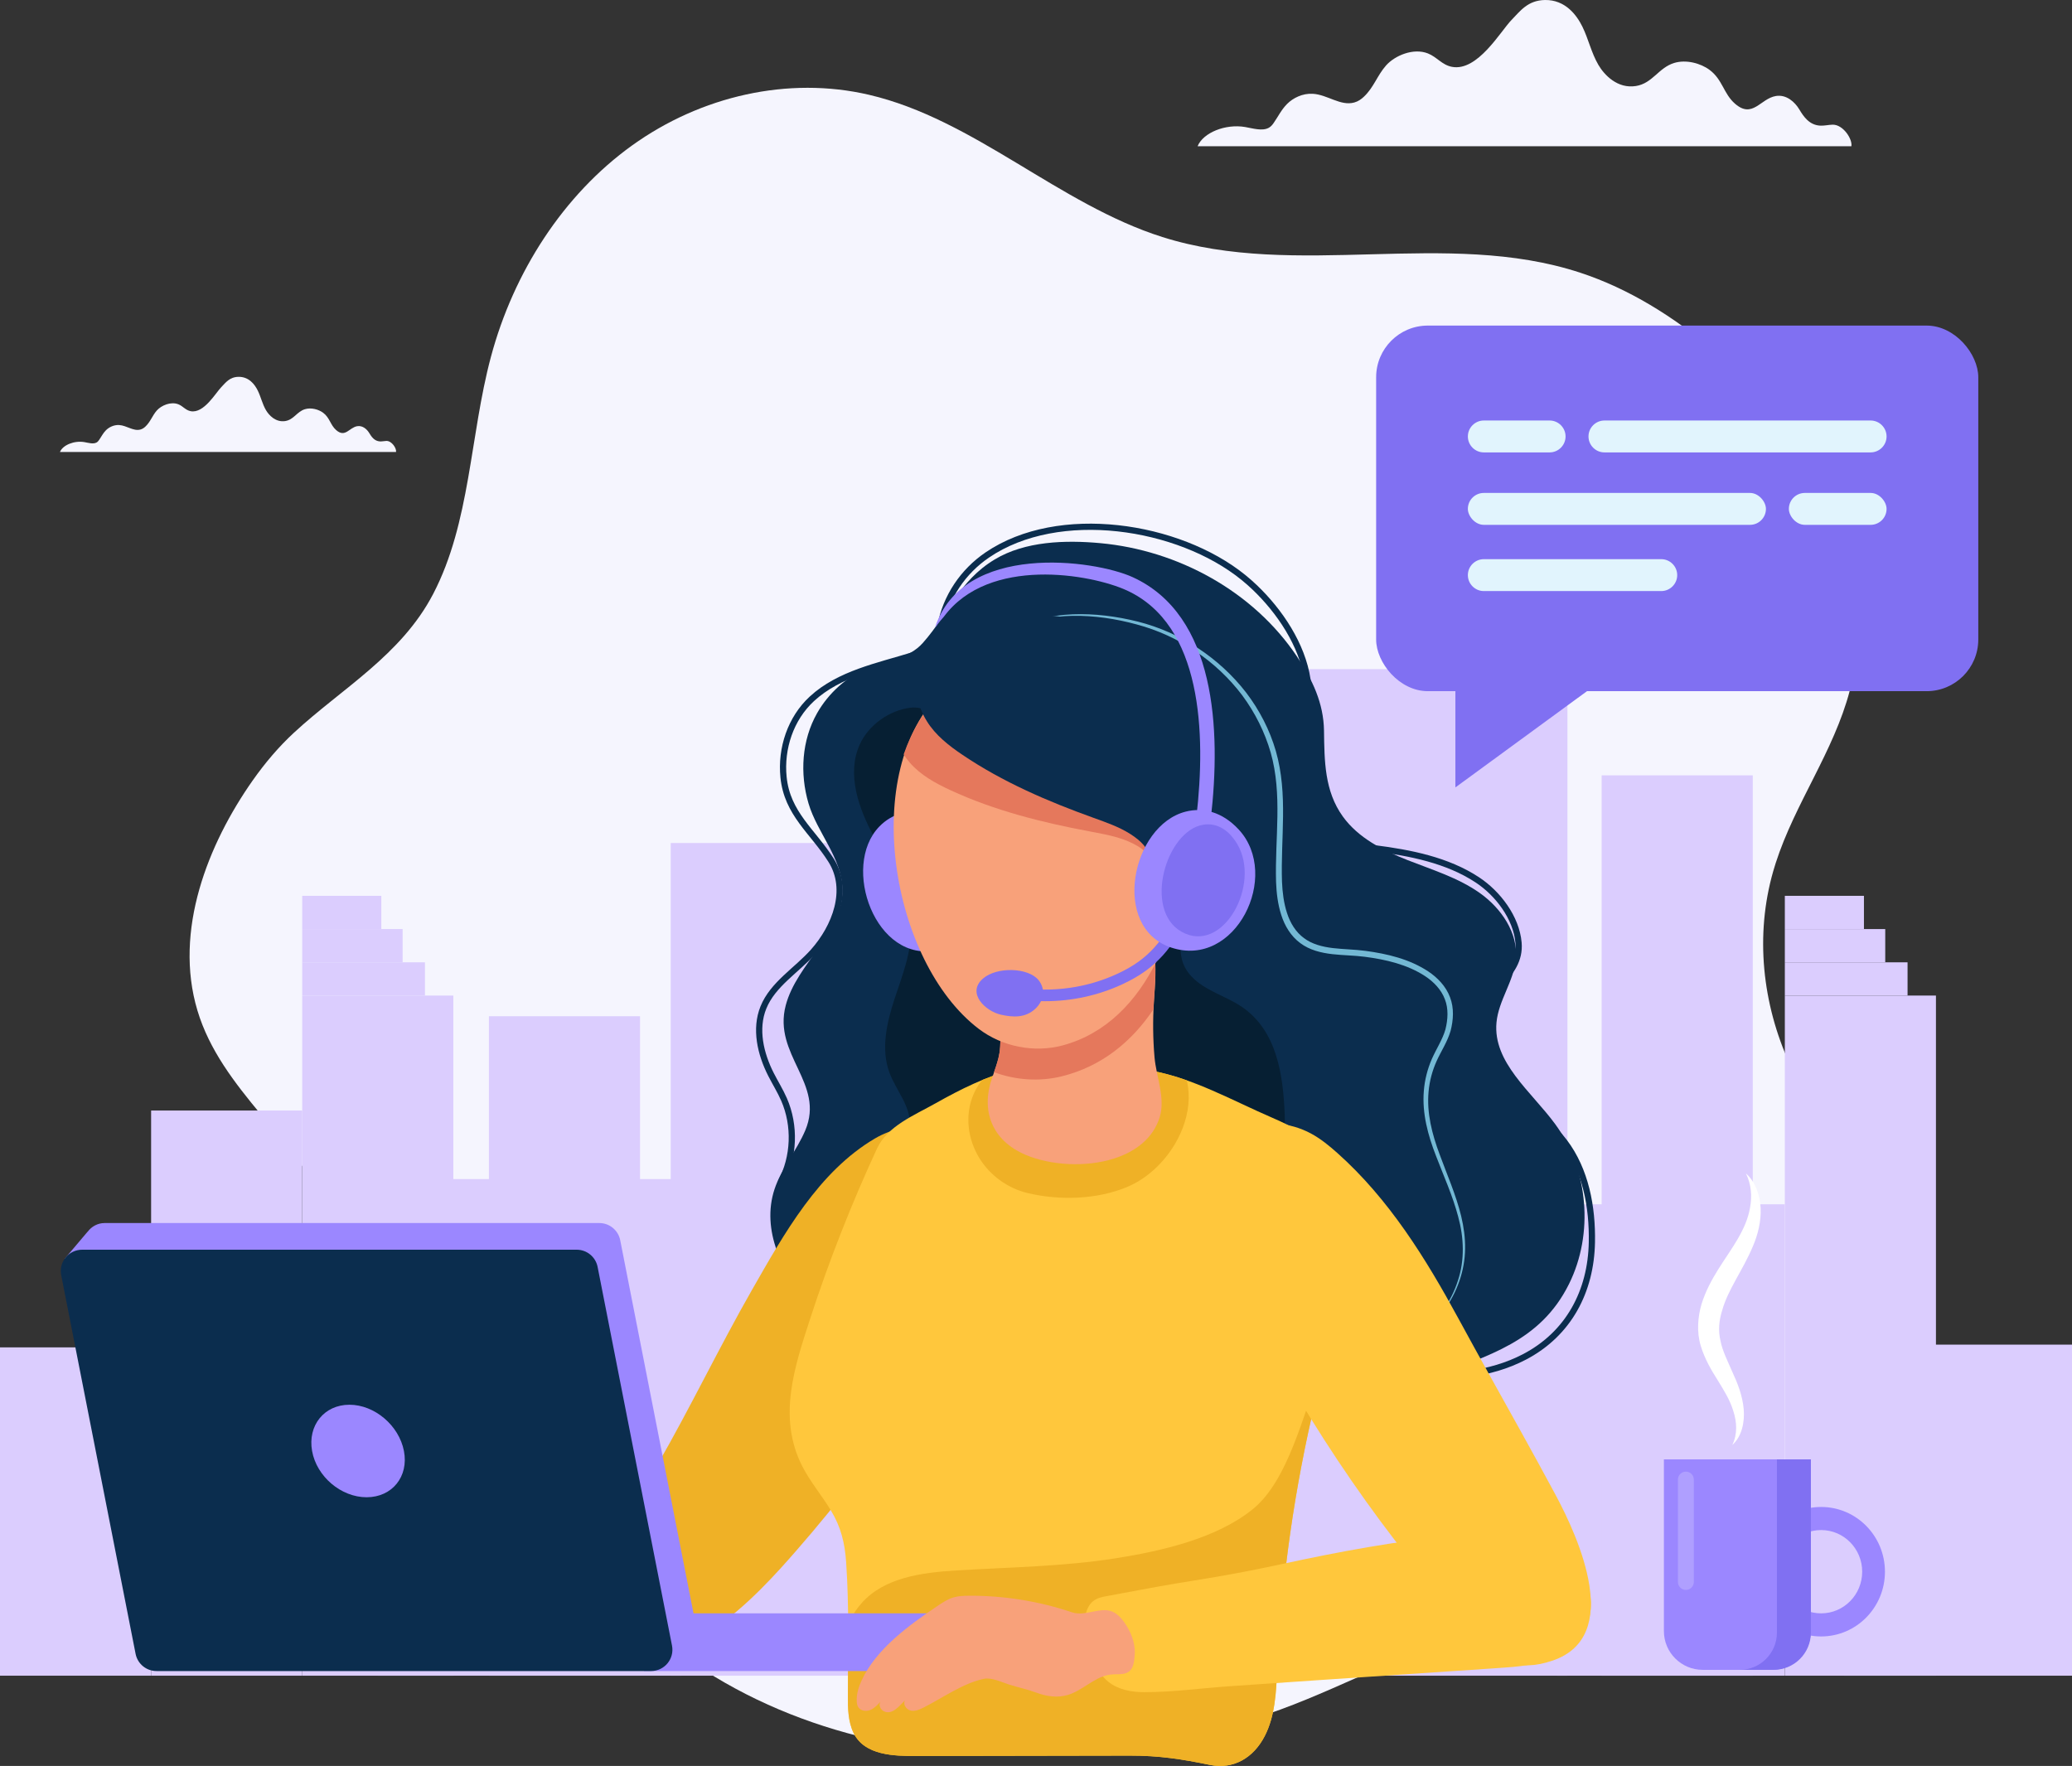 <?xml version="1.0" encoding="UTF-8"?><svg id="Layer_2" xmlns="http://www.w3.org/2000/svg" xmlns:xlink="http://www.w3.org/1999/xlink" viewBox="0 0 5000 4261.92"><rect x="0" y="0" width="5000" height="4261.92" fill="#333333" stroke="none"/><defs><style>.cls-1,.cls-2{fill:#fff;}.cls-3{fill:#061f33;}.cls-4{fill:#9b87ff;}.cls-5{fill:#efb126;}.cls-6{fill:#dbcdfe;}.cls-7{fill:none;stroke:#0b2d4e;stroke-miterlimit:10;stroke-width:15px;}.cls-8{fill:#e5785c;}.cls-9{clip-path:url(#clippath);}.cls-10{fill:#73b8d4;}.cls-2{opacity:.2;}.cls-11{fill:#8070f2;}.cls-12{fill:#f8a17a;}.cls-13{fill:#ffc73c;}.cls-14{fill:#f5f5fe;}.cls-15{fill:#e1f4fd;}.cls-16{fill:#0b2d4e;}</style><clipPath id="clippath"><path class="cls-13" d="m3233.13,3159.25c32.32-136.85,49.07-276.85-24.17-370.07-33.08-42.1-92-71.41-140.23-92.26-94.06-40.66-190.23-95.31-290.92-113.03-106.16-18.68-224.23-30.2-330.03-3.48-67.2,16.97-130.07,48.38-190.16,82.26-52.14,29.4-116.11,54.71-141.43,109.43-61.34,132.58-115.78,270.88-160.94,409.78-37.78,116.22-79.25,238.03-19.72,355.81,19.29,38.17,47.31,70.83,69.37,107.29,24.58,40.62,33.75,78.77,36.97,125.63,7.35,106.9,4.49,214.12,4.19,321.18-.09,30.85.32,62.92,13.83,90.66,26.63,54.69,99.01,55.45,151.14,55.36,171.83-.3,343.67-.59,515.51-.89,71.5-.12,126.12,8.63,193.24,22.43,56.49,11.61,104.98-16.9,132.08-69.45,25.65-49.75,27.61-107.86,30.36-163.77,10.7-217.54,41.56-434.07,92.06-645.94,14.3-59.99,39.37-138.45,58.85-220.94Z"/></clipPath></defs><g id="Layer_2-2"><g><path class="cls-14" d="m609.96,1883.25c-108.03,153.61-191.39,362.59-133.54,555.48,57.67,192.31,242.08,310.89,322.67,493.55,45.55,103.24,46.77,216.76,48.49,327.58,2.26,145.06-26.08,299.12,71.96,421.72,57.99,72.52,145.51,115.37,233.99,143.51,177.72,56.53,363.91,83.07,521.76,189.84,259.34,175.41,577.82,236.73,886.88,217.79,156.74-9.61,312.17-39.12,462.29-84.93,174.43-53.24,329.47-147.47,505.1-197.96,304.38-87.49,720.59-88.69,898.72-396.66,119.93-207.34,161.47-463.61,68.18-689.52-44.36-107.42-129.02-189.45-177.25-294.91-66.63-145.7-84.59-311.83-40.08-466.62,1.85-6.36,3.78-12.7,5.79-19.02,46.51-144.71,140.13-269.14,178.84-416.45,79.93-304.13-96.7-625.69-328.88-821.17-96.48-81.23-204.28-148.84-321.69-187.38-323.83-106.3-683.65,16.73-1008.46-86.1-249.18-78.88-453.76-283.91-707.65-343.2-195.11-45.56-405.96,3.07-571.7,122.16-165.74,119.09-286.02,305.46-340.84,510.71-50.8,190.19-49.21,399.08-139.3,571.85-77.08,147.81-219.94,227.56-335.93,334.79-36.1,33.38-69.44,72.44-99.33,114.94Z"/><path class="cls-14" d="m4467.64,352.85c2.88-17.41-20.16-52.52-45.3-51.95-10,.22-19.78,2.82-29.76,2.33-26.6-1.3-40.39-22.01-50.64-39.16-10.25-17.15-30.67-36.7-56.59-32.35-37.33,6.26-56.14,55.51-98.56,18.54-27.77-24.21-29.86-58.05-61.3-81.52-21.59-16.11-56.69-25.65-85.63-16.75-37.77,11.62-51.82,49.06-92.03,55.58-44.55,7.22-76.57-26.67-90.79-51.11-17.25-29.65-23.66-61.71-38.44-91.89-13.68-27.93-41.19-65.36-90.48-64.54-41.68.69-60.04,27.07-80.5,48.02-26.61,27.24-81.9,125.06-143.91,113.26-24.18-4.6-36.25-23.8-58.07-32.4-35.08-13.82-79.78,5.18-100.92,29.08-21.13,23.9-29.51,52.75-53.39,75.37-6.18,5.85-13.68,11.37-23.38,14.03-33.36,9.13-64.41-18.95-100.12-21.04-24.65-1.44-47.52,10.14-61.68,24.27-14.17,14.13-21.89,30.81-32.73,46.3-3.02,4.31-6.44,8.68-11.9,11.6-15.67,8.4-37.71,1.32-56.9-1.98-47.42-8.16-101.29,13.61-114.66,46.33h1577.69Z"/><path class="cls-14" d="m955.72,1090.82c1.48-8.95-10.37-27-23.29-26.71-5.14.11-10.17,1.45-15.3,1.2-13.68-.67-20.76-11.31-26.03-20.13-5.27-8.82-15.77-18.87-29.09-16.63-19.19,3.22-28.86,28.54-50.67,9.53-14.28-12.44-15.35-29.84-31.52-41.91-11.1-8.28-29.14-13.19-44.02-8.61-19.42,5.97-26.64,25.22-47.31,28.57-22.9,3.71-39.36-13.71-46.67-26.28-8.87-15.24-12.16-31.73-19.76-47.24-7.03-14.36-21.18-33.6-46.51-33.18-21.43.35-30.87,13.92-41.38,24.68-13.68,14-42.1,64.29-73.98,58.23-12.43-2.36-18.64-12.24-29.85-16.66-18.03-7.11-41.01,2.66-51.88,14.95-10.86,12.29-15.17,27.12-27.45,38.74-3.18,3.01-7.03,5.85-12.02,7.21-17.15,4.69-33.11-9.74-51.47-10.81-12.67-.74-24.43,5.21-31.71,12.47-7.28,7.26-11.25,15.84-16.83,23.8-1.55,2.22-3.31,4.46-6.12,5.96-8.05,4.32-19.38.68-29.25-1.02-24.38-4.19-52.07,6.99-58.94,23.82h811.05Z"/><g><g><g><g><rect class="cls-6" x="4307.04" y="2402.64" width="364.65" height="1641.42" transform="translate(8978.73 6446.7) rotate(180)"/><rect class="cls-6" x="3756.77" y="2906.39" width="550.27" height="1137.67"/><rect class="cls-6" x="4449.73" y="3245.08" width="550.27" height="798.98"/><rect class="cls-6" x="4307.04" y="2322.41" width="296.13" height="80.23" transform="translate(8910.21 4725.05) rotate(180)"/><rect class="cls-6" x="4307.04" y="2242.17" width="242.29" height="80.23" transform="translate(8856.37 4564.58) rotate(180)"/><rect class="cls-6" x="4307.04" y="2161.94" width="190.89" height="80.23" transform="translate(8804.97 4404.12) rotate(180)"/></g><g><rect class="cls-6" x="2867.5" y="2402.64" width="364.65" height="1641.42" transform="translate(6099.66 6446.7) rotate(180)"/><rect class="cls-6" x="3865.01" y="1871.21" width="364.65" height="2172.84" transform="translate(8094.66 5915.27) rotate(180)"/><rect class="cls-6" x="2138.2" y="3408.88" width="729.31" height="635.17" transform="translate(5005.7 7452.94) rotate(180)"/><rect class="cls-6" x="3049.83" y="1614.9" width="732.6" height="2429.15" transform="translate(6832.26 5658.96) rotate(180)"/><rect class="cls-6" x="2867.5" y="2322.41" width="296.13" height="80.23" transform="translate(6031.14 4725.05) rotate(180)"/><rect class="cls-6" x="2867.5" y="2242.17" width="242.29" height="80.23" transform="translate(5977.3 4564.58) rotate(180)"/><rect class="cls-6" x="2867.5" y="2161.94" width="190.89" height="80.23" transform="translate(5925.9 4404.12) rotate(180)"/></g></g><g><g><rect class="cls-6" x="2168.84" y="2402.64" width="364.65" height="1641.42" transform="translate(4702.34 6446.7) rotate(180)"/><rect class="cls-6" x="2533.49" y="2680.11" width="364.65" height="1363.95"/><rect class="cls-6" x="1618.57" y="2034.54" width="550.27" height="2009.52"/><rect class="cls-6" x="2168.84" y="2322.41" width="296.13" height="80.23" transform="translate(4633.81 4725.05) rotate(180)"/><rect class="cls-6" x="2168.84" y="2242.17" width="242.29" height="80.23" transform="translate(4579.97 4564.58) rotate(180)"/><rect class="cls-6" x="2168.84" y="2161.94" width="190.89" height="80.23" transform="translate(4528.58 4404.12) rotate(180)"/></g><g><rect class="cls-6" x="729.31" y="2402.64" width="364.65" height="1641.42" transform="translate(1823.26 6446.7) rotate(180)"/><rect class="cls-6" x="364.65" y="2680.11" width="364.65" height="1363.95" transform="translate(1093.96 6724.17) rotate(180)"/><rect class="cls-6" x="1179.81" y="2452.49" width="364.65" height="1591.57" transform="translate(2724.27 6496.54) rotate(180)"/><rect class="cls-6" y="3251.71" width="364.65" height="792.35" transform="translate(364.65 7295.76) rotate(180)"/><rect class="cls-6" x="911.63" y="2845.59" width="732.6" height="1198.47" transform="translate(2555.86 6889.64) rotate(180)"/><rect class="cls-6" x="729.31" y="2322.41" width="296.13" height="80.23" transform="translate(1754.74 4725.05) rotate(180)"/><rect class="cls-6" x="335.28" y="3696.38" width="296.13" height="80.23" transform="translate(966.7 7473) rotate(180)"/><rect class="cls-6" x="729.31" y="2242.17" width="242.29" height="80.23" transform="translate(1700.9 4564.58) rotate(180)"/><rect class="cls-6" x="729.31" y="2161.94" width="190.89" height="80.23" transform="translate(1649.5 4404.12) rotate(180)"/></g><rect class="cls-6" x="2303.65" y="2833.89" width="479.4" height="80.23" transform="translate(5086.7 5748.01) rotate(180)"/><rect class="cls-6" x="2303.65" y="3121.39" width="479.4" height="80.23" transform="translate(5086.7 6323) rotate(180)"/><rect class="cls-6" x="2303.65" y="3408.88" width="479.4" height="80.23" transform="translate(5086.7 6898) rotate(180)"/><rect class="cls-6" x="466.24" y="3408.88" width="479.4" height="80.23" transform="translate(1411.88 6898) rotate(180)"/><rect class="cls-6" x="466.24" y="3696.38" width="479.4" height="80.23" transform="translate(1411.88 7473) rotate(180)"/></g></g><path class="cls-16" d="m3438.31,3330.63c-137.65,48.7-303.65,43.72-428.89-36.61-123.11-78.97-235.27-136-386.74-133.23-135.35,2.47-247.27,75.63-378.36,91.2-103.97,12.35-209.59-32.98-284.94-105.67-73.56-70.96-122.41-179.15-90.42-276.22,16.75-50.83,53.35-92.76,74.23-142.03,48.17-113.63-78.67-182.18-47.12-301.79,26.83-101.73,138.45-174.28,136.78-279.47-1.22-77-60.83-136.68-81.82-207.92-21.18-71.87-16.5-152.38,20.86-218.04,27.45-48.24,71.55-87.74,122.65-109.51,45.89-19.55,97.16-19.92,132.65-60.03,63.24-71.47,86.44-148.93,173.22-201.19,73.46-44.24,170.48-47.05,254.76-39.32,187.28,17.17,369.05,116.02,474.53,273.45,37.38,55.8,64.36,112.89,65.3,179.2,1.03,72.49,1,145.41,45.42,207.04,37.29,51.75,97.15,82.02,156.5,105.37,59.36,23.35,121.56,42.24,173.67,79.03,52.11,36.79,93.49,96.8,87.41,160.29-5.09,53.14-41.87,99.32-46.77,152.47-8.9,96.66,84.22,166.87,141.62,245.14,80.38,109.59,93.7,264.56,33.2,386.26-69.65,140.12-196.19,171.72-328.79,224.45-6.26,2.49-12.58,4.86-18.97,7.12Z"/><path class="cls-10" d="m2437.56,1523.43c45.52-26.59,98.42-38.78,150.98-40.88,52.75-2.02,105.61,4.77,156.82,17.51,102.71,25.86,196.25,86.99,261.49,171.07,32.25,42.28,57.2,90.38,72,141.7,14.87,51.47,17.91,105.29,17.3,157.94-.52,52.77-4.28,105.25-2.54,157.16,1.09,25.77,4.28,51.5,12.12,75.55,7.71,23.96,21.09,46.06,40.88,60.49,19.53,14.82,44.62,21.08,69.97,24.12,25.44,3.02,51.99,3.17,78.5,6.71,52.46,7.06,105.8,19.53,151.51,49.62,22.46,15.01,42.66,35.91,52.49,62.3,10.18,26.4,8.13,55.22,1.32,81.52-7.93,26.6-23.01,48.91-33.5,72.17-10.52,23.28-17.26,48.34-19.54,73.85-4.85,51.35,8.33,102.82,26.59,151.53,17.93,49.1,39.48,97.49,52.05,149.07,6.15,25.74,9.91,52.24,9.48,78.81-.32,26.56-5.16,53-13.81,77.97-17.26,50.03-49.79,94.38-91.88,125.83,41.34-32.43,72.53-77.29,88.39-127,16.61-49.77,14.41-103.77.69-153.83-13.14-50.49-35.04-98.31-53.8-147.53-19.05-48.9-33.58-101.84-29.21-155.83,2.05-26.83,8.79-53.31,19.57-78.02,10.96-24.6,25.59-46.57,32.52-70.66,6.1-24.29,7.72-50.15-1.32-73.13-8.67-23.05-26.65-41.78-47.64-55.68-42.6-27.91-94.61-40.18-145.64-46.73-25.6-3.34-51.74-3.35-78.49-6.37-26.41-3.07-54.41-9.54-77.19-26.67-22.87-16.83-37.7-42.14-45.87-67.96-8.35-26.01-11.48-52.95-12.5-79.57-1.54-53.14,2.48-105.61,3.21-157.87.83-52.15-1.97-104.46-16.14-154.26-14.28-49.67-37.85-96.6-68.68-138.26-62.48-82.81-153.46-144.04-254.18-170.96-50.29-13.77-102.56-21.72-154.86-20.93-52.14.88-104.95,11.71-151.09,37.23Z"/><path class="cls-3" d="m3100.11,2688.45c4.88,118.78-22.65,207.99-131.28,266.74-86.52,46.79-190.12,62.14-285.6,64.49-160.13,3.95-338.56-37.35-458.34-149.83-21.74-20.42-42.6-45.44-44.17-75.22-1.43-27.07,13.46-52.58,14.78-79.65,2.21-45.67-33.29-83.49-49.16-126.37-20.96-56.63-6.71-119.85,12.12-177.22,18.83-57.37,42.4-115.29,39.57-175.61-3.67-78.24-50.68-146.55-88.32-215.24-37.64-68.69-67.27-152.25-35.1-223.67,21.19-47.06,71.75-83.25,123.4-88.98,54.57-6.05,103.6,56.3,138.55,90.65,47.04,46.22,99.44,86.98,155.82,121.19,77.97,47.31,163.57,82.21,236.92,136.43,44.38,32.81,91.99,77.85,113.17,130.11,23.88,58.89-17.93,115.9,32.62,170.07,32.61,34.95,82.7,46.83,122.13,73.85,84.42,57.83,99.05,164.45,102.9,258.23Z"/><path class="cls-5" d="m2215.79,3353.09c112.43-173.26,182.4-385.91,84.7-581.53-9.9-19.83-21.81-41.46-42.84-48.45-45.23-15.04-106.58,1.13-145.91,24.21-136.42,80.04-219.9,230.66-296.54,364.67-79.62,139.23-148.77,284.16-228.79,423.16-32.41,56.3-65.14,113.36-82.52,175.95-15.23,54.83-16.89,117.61,3.88,171.26,89.82,231.94,336.8-52.17,411.98-138,107.28-122.48,207.45-254.68,296.04-391.27Z"/><g><path class="cls-13" d="m3233.13,3159.25c32.32-136.85,49.07-276.85-24.17-370.07-33.08-42.1-92-71.41-140.23-92.26-94.06-40.66-190.23-95.31-290.92-113.03-106.16-18.68-224.23-30.2-330.03-3.48-67.2,16.97-130.07,48.38-190.16,82.26-52.14,29.4-116.11,54.71-141.43,109.43-61.34,132.58-115.78,270.88-160.94,409.78-37.78,116.22-79.25,238.03-19.72,355.81,19.29,38.17,47.31,70.83,69.37,107.29,24.58,40.62,33.75,78.77,36.97,125.63,7.35,106.9,4.49,214.12,4.19,321.18-.09,30.85.32,62.92,13.83,90.66,26.63,54.69,99.01,55.45,151.14,55.36,171.83-.3,343.67-.59,515.51-.89,71.5-.12,126.12,8.63,193.24,22.43,56.49,11.61,104.98-16.9,132.08-69.45,25.65-49.75,27.61-107.86,30.36-163.77,10.7-217.54,41.56-434.07,92.06-645.94,14.3-59.99,39.37-138.45,58.85-220.94Z"/><g class="cls-9"><path class="cls-5" d="m2835.14,2761.17c40.45-68.04,49.64-153.06-3.35-218.62-24.23-29.98-67.08-33.34-103.72-34.02-72.12-1.35-144.41,6.31-214.65,22.75-66.95,15.66-135.21,42.18-164.21,109.78-21.54,50.22-14.02,108.32,14.36,154.26,25.78,41.73,68.54,72.62,116.26,83.98,77.05,18.34,167.23,15.88,240.75-14.99,46.05-19.33,87.36-57.4,114.55-103.14Z"/><path class="cls-5" d="m3294,3786.65c-.53-104.93-1.06-209.86-1.59-314.8-.18-36.53,23.53-258.89-33.29-256.36-6.13.27-11.75,3.43-16.74,7-28.27,20.22-42.8,54.09-56.01,86.24-41.42,100.8-76.2,262.16-162.41,332.72-87.64,71.73-222.39,101.97-331.29,119.19-127.18,20.11-256.44,21.6-384.96,29.42-83.13,5.06-174.85,17.02-229.46,79.91-39,44.9-58.85,112.21-79.68,167.08-18.2,47.94-32.69,104.9,4.24,148.32,15.76,18.53,37.63,30.69,59.63,41.06,80.2,37.81,167.87,56.87,255.33,71.51,244.75,40.96,494.21,49.47,742.09,37.66,53-2.53,110.46-7.8,149.56-43.68,29.09-26.69,42.8-65.98,52.54-104.24,33.21-130.33,32.73-266.55,32.05-401.04Z"/></g></g><path class="cls-4" d="m2122.05,1994.6c-93.76,96.47-8.71,332.2,140.82,298.08,160.68-36.66,136.5-287.05-8.79-328.16-56.66-16.03-101.85-.97-132.03,30.08Z"/><path class="cls-7" d="m3401.97,3314.79c93.98,11.98,192.97,3.74,276.91-40.19,106.87-55.93,160.33-158.47,162.55-276.44,1.6-85.46-14.94-174.54-66.53-242.69-56.1-74.1-150.11-119.66-184.99-205.8-22.59-55.79-17.18-131.74,27.5-174.9,28.44-27.48,50.68-58.46,47.03-99.65-5.37-60.6-49.7-118.82-99.22-151.55-72.61-47.99-162.93-65.55-247.9-76.35-57.54-7.31-114.88-23.48-132.69-85.46-9.6-33.44-7.7-68.71-9.5-103.07-3.83-73.27-9.2-146.56-20.14-219.16-12.62-83.69-66.97-164.64-127.58-222.31-8.7-8.28-17.74-16.21-27.07-23.77-156.26-126.59-445.51-171.43-617.87-54.11-58.77,40-99.94,101.22-113.03,171.2-8.75,46.77-21.43,56.84-67.12,71.02-83.01,25.76-177.22,44.05-243.15,104.93-51.57,47.63-75.28,119.75-68.42,188.95,8.76,88.34,70.53,130.6,114.75,200.62,45.15,71.47,9.65,161.41-42.79,220.39-40.39,45.42-97.69,78.6-120.5,134.94-20.99,51.83-7.09,111.74,18.26,161.59,10.27,20.19,22.36,39.48,31.44,60.24,27.63,63.17,24.78,138.89-7.53,199.8"/><path class="cls-13" d="m3668.37,3451.49c28.74,51.85,57.31,103.78,85.35,156.04,56.93,106.07,162.62,341.73-6.59,399.95-85.25,29.33-134.02.65-190.38-61.46-213.2-234.97-394.99-498.36-539.05-780.97-53.62-105.19-195.99-379.3-23.06-441.93,54.6-19.78,117.54-15.17,168.69,12.34,23.39,12.58,44.12,29.52,63.94,47.2,124.8,111.3,213.67,254.9,292.73,400.55,48.86,90.01,98.88,179.03,148.37,268.29Z"/><path class="cls-12" d="m2688.62,2795.87c51.49-16.52,93.9-48.53,109.79-99.41,14.42-46.18-8.32-98.12-12.37-144.72-3.88-44.65-4.38-89.57-1.45-134.28,2.71-41.34,6.66-84.4.31-125.61-3.61-23.55-16.54-19.52-40.36-28.88-23.81-9.35-50.54-9.44-76.44-9.38-53.01.13-191.18-3.72-223.93,42.8-15.04,21.35-16.22,48.22-16.94,73.64-.86,30.7-6.3,70.44-11.33,113.26-2.24,19.06-.86,38.06-3.78,56.99-3.27,21.2-11.32,41.52-18.37,61.83-26.66,76.8-1.7,149.84,81.36,185,59.59,25.23,144.66,30.84,213.51,8.75Z"/><path class="cls-8" d="m2784.64,2291.85c-3.61-23.55-16.54-19.52-40.36-28.88-23.81-9.35-50.54-9.44-76.44-9.38-53.01.13-191.18-3.72-223.93,42.8-15.04,21.35-16.22,48.22-16.94,73.64-.86,30.69-6.3,70.44-11.33,113.26-2.24,19.06-.86,38.06-3.78,56.99-2.49,16.14-7.75,31.77-13.23,47.28,51.38,19.08,109.41,23.33,163.01,10.14,96.56-23.77,169.69-83.87,221.84-162.01.27-6.08.45-12.16.85-18.23,2.71-41.34,6.66-84.4.3-125.61Z"/><path class="cls-12" d="m2861.59,1989.25c-.42-70.78-10.19-137.92-28.4-193.67-78.57-240.55-378.64-299.97-559.34-127.31-201.5,192.56-124.39,652.95,87.86,814.68,56.75,43.24,133.87,58.43,202.79,39.95,208.53-55.92,298.41-312.55,297.1-533.65Z"/><path class="cls-12" d="m2822.15,1995.19c92.32-50.48,120.74,77.34,104.85,140.95-6.56,26.27-16.94,51.9-33.24,73.51-21.96,29.11-84.78,77.4-120.97,45.56-16.42-14.45-18.11-39-18.62-60.87-1.35-58.64,5.4-164.93,67.98-199.15Z"/><path class="cls-11" d="m2521.45,2416.24c-22.63,0-45.42-1.67-68.23-5.03l4.08-27.69c82.86,12.22,165.49.67,238.96-33.37,19.96-9.25,36.87-18.96,51.71-29.71,26.98-19.55,50.14-45.07,66.97-73.83l24.16,14.14c-18.77,32.08-44.61,60.56-74.71,82.36-16.31,11.81-34.75,22.42-56.36,32.43-58.16,26.95-121.66,40.7-186.57,40.7Z"/><path class="cls-11" d="m2372.29,2361.46c33.76-28.97,108.83-26.49,133.58,3.59,18.34,22.29,12.74,50.59-7.45,69.43-23.89,22.3-53.45,21-83.25,14.28-37.31-8.41-83.56-52.39-42.88-87.3Z"/><path class="cls-8" d="m2862.06,1805.49c-82.72-253.26-398.65-315.82-588.89-134.03-42.03,40.16-72.37,91.49-92.55,149.15,4.24,6.56,8.99,13.14,14.67,19.73,26.1,30.23,62.13,49.99,98.38,66.75,105.9,48.96,220.05,77.69,334.73,99.18,8.45,1.58,16.95,3.14,25.43,4.82,31.57,6.23,62.91,14.01,90.47,30.26,77.94,45.94,44.42,146.98,101.52,191.26,5.17,4.01,10.39,6.59,15.6,8.43,21.09-75.42,30.98-155.51,30.53-231.63-.44-74.52-10.73-145.2-29.9-203.9Z"/><path class="cls-16" d="m2662.02,1982.15c30.17,11.18,59.87,23.86,84.49,44.3,69.61,57.78,20.41,152.18,69.71,205,43.68,46.8,110.02-15.04,127.4-58.26,32.01-79.63,30.13-168.25,27.77-254.04-1.32-47.84-2.74-96.37-16.77-142.13-15.3-49.92-45.1-94.46-80.59-132.75-102.46-110.56-257.09-168.03-406.79-158.6-117.07,7.37-322.45,105.75-230.66,254.8,20.94,34.01,53.36,59.25,86.48,81.58,96.74,65.22,204.84,111.79,314.63,151.29,8.09,2.91,16.23,5.81,24.34,8.81Z"/><path class="cls-4" d="m2860.93,1958.83c-130.31,33.42-180.67,278.9-35.3,327.78,156.21,52.51,266.17-173.74,163.64-284.59-39.99-43.23-86.4-53.94-128.34-43.19Z"/><path class="cls-11" d="m2903.65,1990.34c-89.96,14.45-145.37,205.56-52.66,258.16,99.62,56.52,193.1-113.67,134.5-211.69-22.85-38.23-52.88-51.12-81.84-46.47Z"/><path class="cls-4" d="m2921.81,1976.01l-34.75-4.02c23.58-203.74,13.53-464.06-168.19-547.21-86.06-39.37-332.52-83.06-440.99,63.31-13.05,14.65-21.78,26.94-21.78,26.94,67.26-207.56,384.43-164.57,477.32-122.07,200.84,91.89,213.3,367.78,188.39,583.05Z"/><g><rect class="cls-4" x="1554.14" y="3893.6" width="711.32" height="139.26"/><g><path class="cls-4" d="m1676.2,3907.11l-179.52-913.94c-4.74-24.14-25.91-41.55-50.51-41.55H252.76c-17.28,0-32.08,8.55-41.36,21.22l-.16-.15-55.11,65.16,48.89-10.72,176.75,899.83c4.74,24.14,25.9,41.55,50.51,41.55h1193.42c32.41,0,56.75-29.59,50.51-61.39Z"/><path class="cls-16" d="m377.71,4032.87h1193.42c32.41,0,56.75-29.59,50.51-61.39l-179.52-913.94c-4.74-24.14-25.91-41.55-50.51-41.55H198.19c-32.41,0-56.75,29.59-50.51,61.39l179.52,913.94c4.74,24.14,25.9,41.55,50.51,41.55Z"/><path class="cls-4" d="m753.1,3501.78c11.01,61.65,69.91,111.63,131.56,111.63s101.99-49.98,90.1-111.63c-11.89-61.65-70.79-111.63-131.56-111.63s-101.11,49.98-90.1,111.63Z"/></g></g><g><path class="cls-1" d="m4180.27,3487.22c13.15-27.19,10.8-55.77,2.51-81.69-7.97-26.5-22.2-49.32-37.61-74.28-15.57-24.6-31.46-51.42-41.2-83.71-9.87-32.65-7.05-69.26,2.02-100.22,19.6-63.16,59.75-109.71,87.41-157.32,13.86-24.09,25.2-48.56,29.68-75.65,5.04-26.82,3.31-55.39-9.87-82.32,22.85,19.99,33.91,52.39,35.41,83.76,1.43,31.7-6.57,63.86-18.73,92.14-24.01,57.35-59.99,103.91-73.99,154.25-7.94,24.92-9.89,49.06-4.26,73.23,4.71,24.77,17.67,49.78,29.32,76.9,12.37,26.48,24.2,57.08,26.82,88.55,2.67,31.01-4.42,66.05-27.52,86.36Z"/><g><path class="cls-4" d="m4015.2,3521.94h354.66v414.46c0,51.63-41.92,93.54-93.54,93.54h-167.57c-51.63,0-93.54-41.92-93.54-93.54v-414.46h0Z"/><path class="cls-4" d="m4394.63,3636.84c-85.05,0-153.99,69.96-153.99,156.25s68.94,156.25,153.99,156.25,153.99-69.96,153.99-156.25-68.94-156.25-153.99-156.25Zm0,256.78c-54.72,0-99.08-45.01-99.08-100.53s44.36-100.53,99.08-100.53,99.07,45.01,99.07,100.53-44.36,100.53-99.07,100.53Z"/><path class="cls-2" d="m4068.23,3837.12h0c-10.55,0-19.17-8.63-19.17-19.17v-247.23c0-10.55,8.63-19.17,19.17-19.17h0c10.55,0,19.17,8.63,19.17,19.17v247.23c0,10.55-8.63,19.17-19.17,19.17Z"/><path class="cls-11" d="m4287.96,3521.94v418.19c0,49.6-40.21,89.82-89.82,89.82h81.91c49.61,0,89.82-40.21,89.82-89.82v-418.19h-81.9Z"/></g></g><g><rect class="cls-11" x="3320.81" y="785.73" width="1453.04" height="882.33" rx="124.72" ry="124.72" transform="translate(8094.66 2453.79) rotate(180)"/><polygon class="cls-11" points="3512.06 1900.31 3512.06 1494.85 3829.62 1668.06 3512.06 1900.31"/><rect class="cls-15" x="3542.13" y="1189.65" width="719.3" height="76.98" rx="38.49" ry="38.49"/><rect class="cls-15" x="4316.77" y="1189.65" width="235.76" height="76.98" rx="38.49" ry="38.49"/><path class="cls-15" d="m3871.72,1014.83h642.32c21.17,0,38.49,17.32,38.49,38.49h0c0,21.17-17.32,38.49-38.49,38.49h-642.32c-21.17,0-38.49-17.32-38.49-38.49h0c0-21.17,17.32-38.49,38.49-38.49Z"/><path class="cls-15" d="m3580.63,1014.83h158.78c21.17,0,38.49,17.32,38.49,38.49h0c0,21.17-17.32,38.49-38.49,38.49h-158.78c-21.17,0-38.49-17.32-38.49-38.49h0c0-21.17,17.32-38.49,38.49-38.49Z"/><path class="cls-15" d="m4008.84,1426.45h-428.21c-21.17,0-38.49-17.32-38.49-38.49h0c0-21.17,17.32-38.49,38.49-38.49h428.21c21.17,0,38.49,17.32,38.49,38.49h0c0,21.17-17.32,38.49-38.49,38.49Z"/></g><path class="cls-13" d="m2836.05,3821.81c14.55-2.48,29.13-4.89,43.74-7.18,71-11.14,141.71-24.36,212.02-39.65,139.25-30.28,279.32-56.28,421.07-69.71,15.02-1.42,30.06-2.7,45.1-3.84,63.55-4.8,130.14-6.36,188.32,24.02,58.17,30.38,104.44,102.28,90.23,171.58-9.98,48.69-47.21,85.34-88.58,103.81-41.37,18.47-86.92,21.69-131.59,24.7-144.73,9.74-289.46,19.48-434.2,29.23-71.66,4.78-143.31,9.73-214.96,14.71-68.43,4.76-137.89,14.42-206.5,14.35-29.02-.03-61.43-5.47-85.81-24.84-33.9-26.92-54.31-84.23-57.59-129.02-1.7-23.26,2.84-51.5,20.65-65.89,9.54-7.71,21.66-10.06,33.33-12.21,55-10.13,109.74-20.68,164.77-30.08Z"/><path class="cls-12" d="m2673.68,4042.35c-35,7.22-62.35,37.96-97.18,48.25-24.86,7.35-51.46,3.42-75.35-5.54-21.96-8.24-44.3-12.64-66.84-19.86-17.57-5.63-41.3-17.47-60.17-13.55-49.47,10.3-98.81,45.51-143.66,68.36-10.08,5.14-21.13,10.43-32.25,8.32-11.12-2.11-20.39-15.59-14.07-24.97-12.9,12.05-29.98,36.16-50.8,26.81-8.51-3.82-13.65-15.1-8.93-23.15-7.15,7.85-14.67,15.95-24.54,19.85-9.88,3.9-22.83,2.21-28.65-6.68-2.74-4.18-3.56-9.32-3.81-14.32-.85-17.17,4.33-34.14,11.49-49.76,35.32-77.08,115.19-134.27,183.16-180.19,12.02-8.12,24.27-16.36,38.15-20.6,12.42-3.79,25.59-4.21,38.57-4.27,84.28-.39,168.61,13.24,248.48,40.15,17.28,5.82,36.31.86,53.54-2.36,12.76-2.39,26.08-4.76,38.54-1.12,13.94,4.07,24.75,15.12,33.24,26.9,15.62,21.67,27.55,50.35,25.69,77.57-1.41,20.67-2.98,42.97-27.3,47.3-9.86,1.76-20,.67-29.96,1.71-2.49.26-4.94.65-7.35,1.15Z"/></g></g></g></svg>